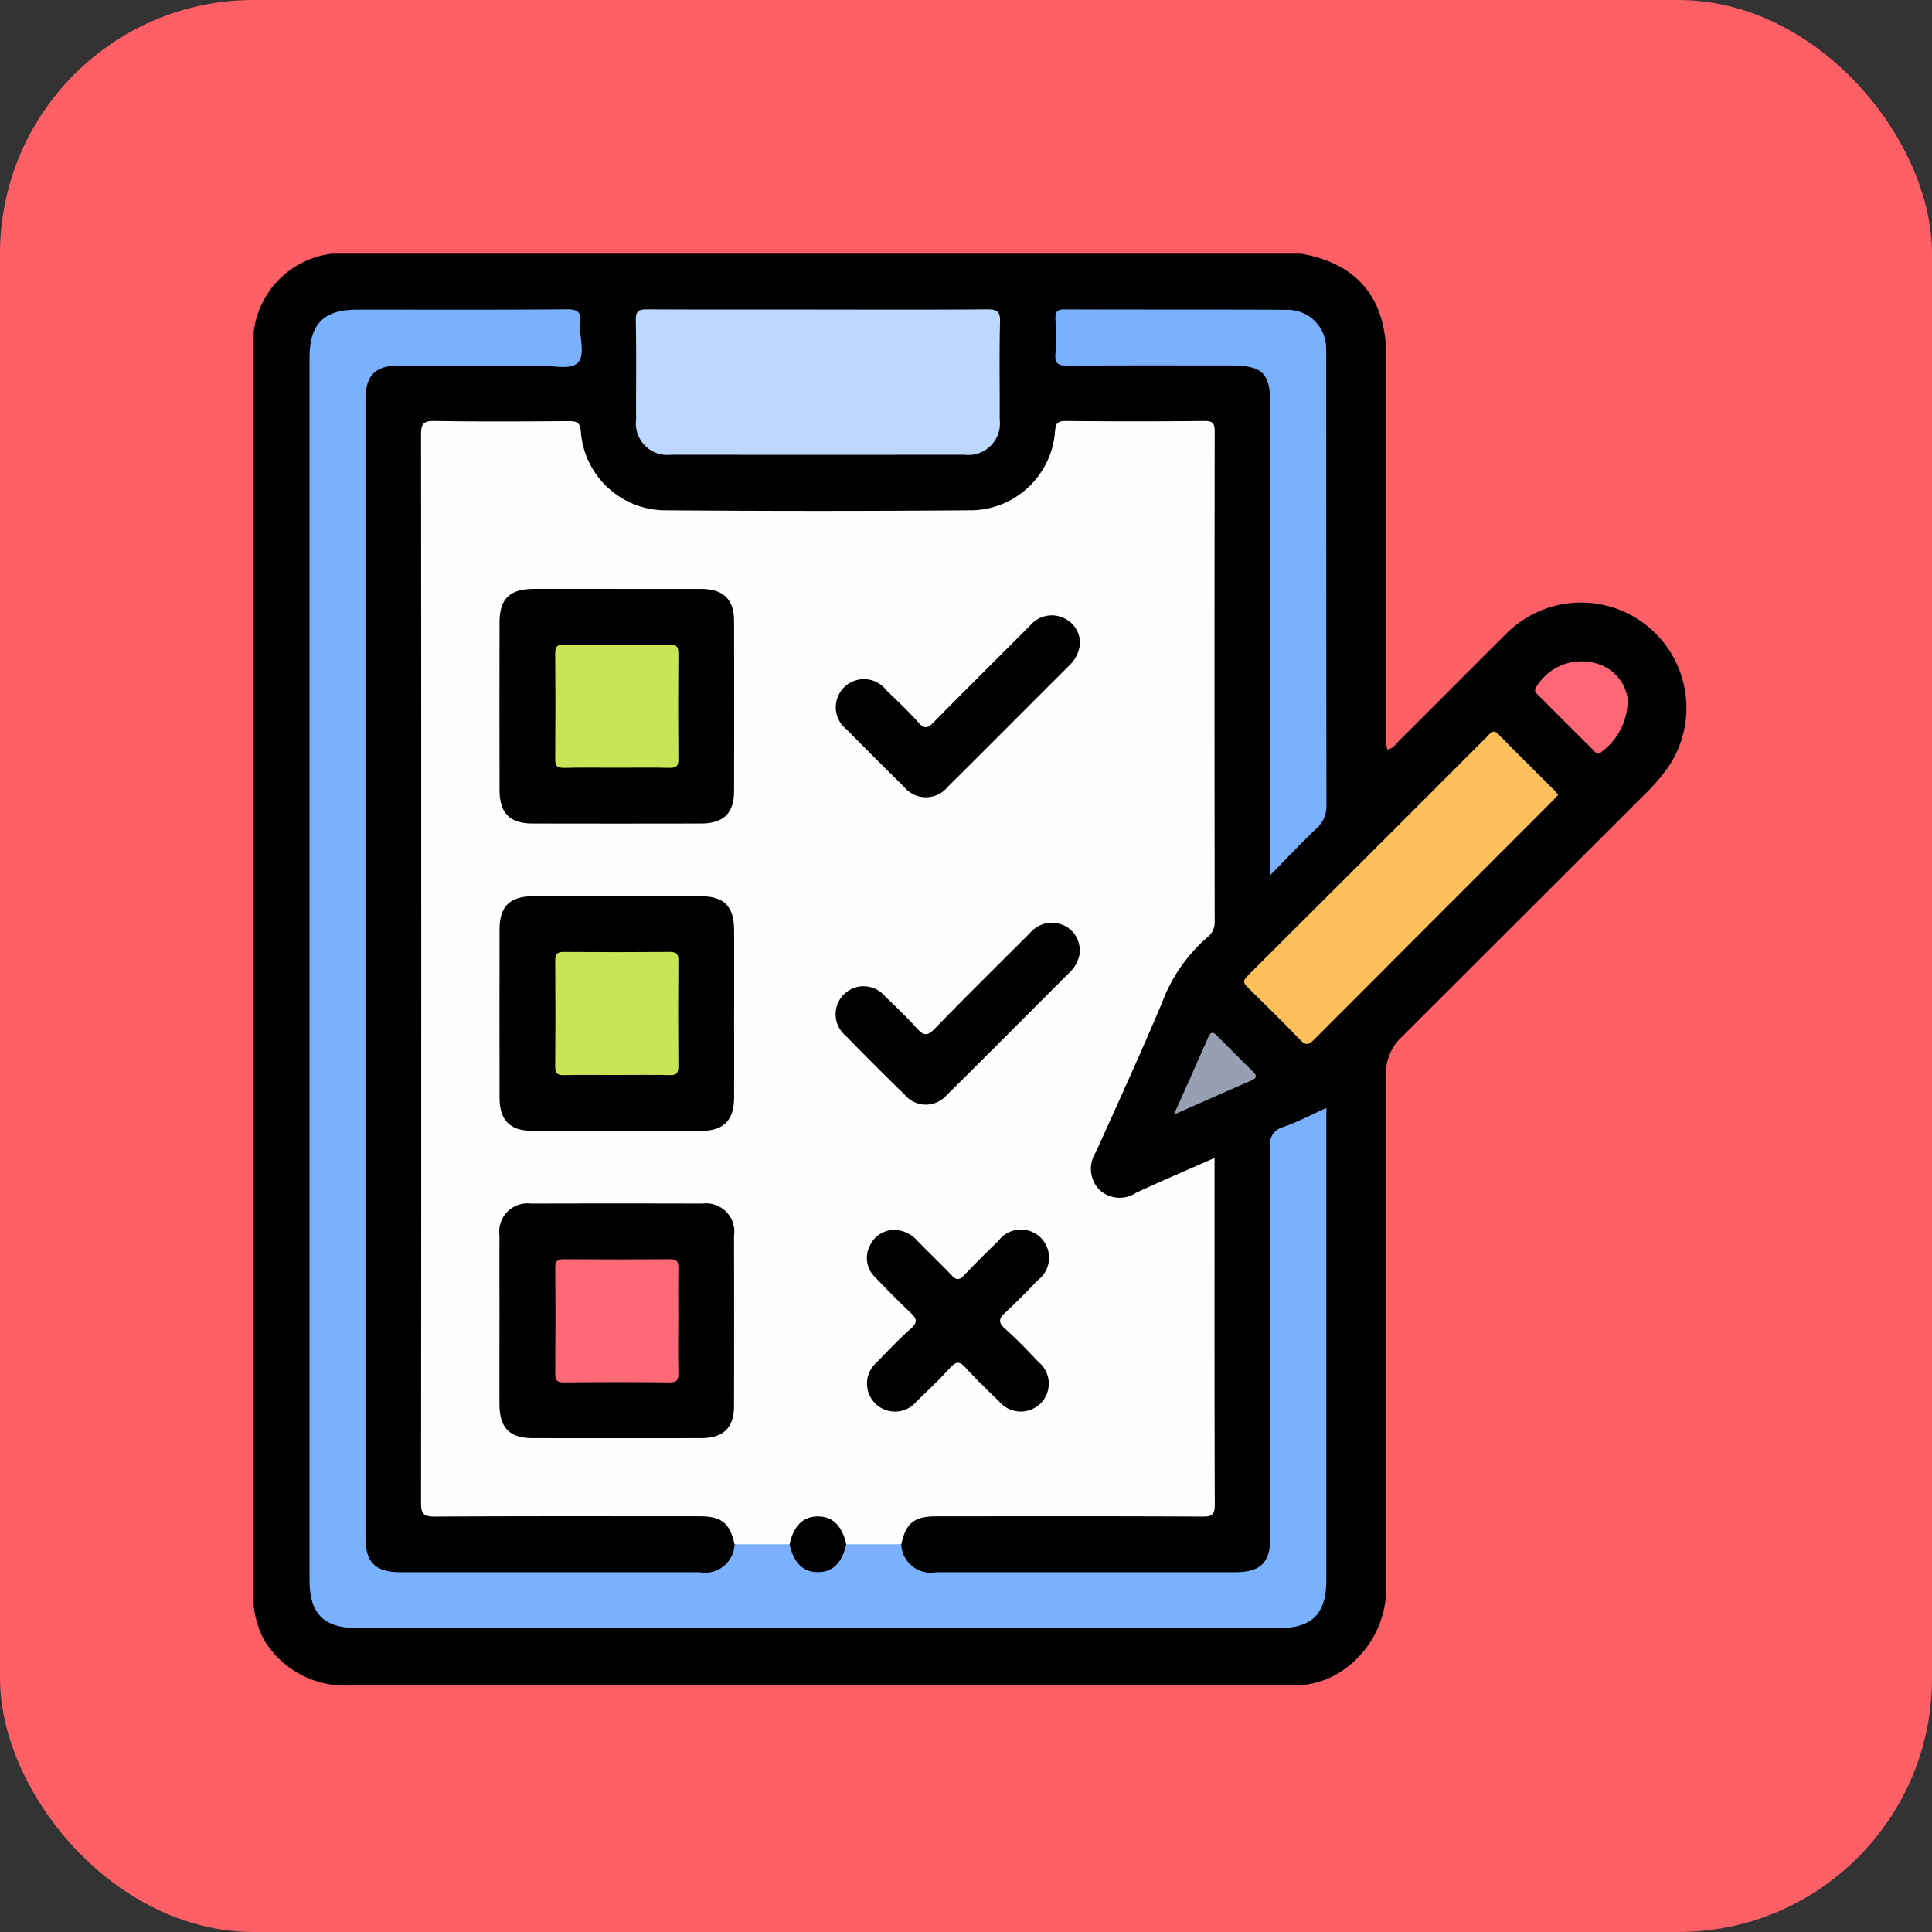 <svg xmlns="http://www.w3.org/2000/svg" xmlns:xlink="http://www.w3.org/1999/xlink" width="99" height="99" viewBox="0 0 99 99">
  <rect x="0" y="0" width="99" height="99" fill="#333333" stroke="none"/>
  <defs>
    <clipPath id="clip-path">
      <rect id="Rectangle_47355" data-name="Rectangle 47355" width="73.443" height="73.374" fill="none"/>
    </clipPath>
  </defs>
  <g id="_30" data-name="30" transform="translate(7969 6619)">
    <rect id="Rectangle_46156" data-name="Rectangle 46156" width="99" height="99" rx="13" transform="translate(-7969 -6619)" fill="#fc5f65"/>
    <g id="Group_176350" data-name="Group 176350" transform="translate(-7956 -6606)">
      <g id="Group_176349" data-name="Group 176349" transform="translate(0 0)" clip-path="url(#clip-path)">
        <path id="Path_189065" data-name="Path 189065" d="M0,69.283V4.008A4.587,4.587,0,0,1,4.007,0H53.672c2.871.5,4.358,2.278,4.359,5.24q0,9.7,0,19.4a2.066,2.066,0,0,0,.057.771c.322-.058.453-.307.631-.482,1.844-1.834,3.674-3.681,5.52-5.512A5.4,5.4,0,0,1,72.49,26.3a9.636,9.636,0,0,1-1.213,1.407q-6.227,6.221-12.458,12.438a2.526,2.526,0,0,0-.8,1.958q.031,13.061.014,26.123a5.125,5.125,0,0,1-2.32,4.43,4.385,4.385,0,0,1-2.645.7q-13.095-.005-26.19,0c-7.371,0-14.741-.019-22.111.014A4.833,4.833,0,0,1,.532,71.036,4.954,4.954,0,0,1,0,69.283" transform="translate(0 0)"/>
        <path id="Path_189066" data-name="Path 189066" d="M27.811,69.3c-.239-1.084-.662-1.428-1.783-1.428-4.531,0-9.063-.012-13.594.014-.572,0-.686-.159-.686-.7q.022-27.369,0-54.74c0-.545.115-.711.688-.7,2.289.036,4.579.024,6.868.007.42,0,.6.052.634.555a4.359,4.359,0,0,0,4.208,4.013q7.94.064,15.882,0A4.367,4.367,0,0,0,44.234,12.3c.034-.423.119-.558.564-.554q3.541.036,7.083,0c.463-.006.536.14.536.561q-.019,12.523,0,25.045a1.006,1.006,0,0,1-.386.861,8.227,8.227,0,0,0-2.321,3.361c-1.08,2.563-2.236,5.093-3.378,7.629a1.556,1.556,0,0,0,.153,1.915,1.523,1.523,0,0,0,1.908.174c1.307-.607,2.634-1.173,4.016-1.784v1.507c0,5.414-.007,10.829.012,16.243,0,.492-.105.63-.616.628-4.555-.023-9.109-.014-13.665-.012-1.123,0-1.547.346-1.782,1.428a5.224,5.224,0,0,1-2.677.149c-.31-.107-.362-.411-.488-.655a1.22,1.22,0,0,0-2.2-.018c-.128.244-.178.548-.484.666a5.151,5.151,0,0,1-2.693-.142" transform="translate(-3.173 -3.173)" fill="#fefefe"/>
        <path id="Path_189067" data-name="Path 189067" d="M31.423,67.186h2.82a1.51,1.51,0,0,0,1.782,1.433q7.656,0,15.312,0c1.322,0,1.819-.493,1.819-1.807,0-6.655.009-13.311-.013-19.965a.908.908,0,0,1,.681-1.046c.731-.256,1.422-.623,2.2-.972V45.6q0,11.7,0,23.4c0,1.753-.723,2.484-2.461,2.484H6.406c-1.754,0-2.485-.723-2.485-2.46q0-31.308,0-62.616c0-1.758.72-2.488,2.455-2.488,3.577,0,7.155.014,10.733-.015.58-.005.746.167.687.715-.075.7.3,1.647-.154,2.048-.391.348-1.314.111-2,.113-2.361.005-4.723,0-7.084,0-1.279,0-1.772.5-1.772,1.78q0,29.126,0,58.251c0,1.314.5,1.807,1.819,1.807q7.656,0,15.312,0A1.51,1.51,0,0,0,25.7,67.186h2.82c.206.116.245.342.34.527a1.233,1.233,0,0,0,2.225,0c.095-.186.135-.412.34-.528" transform="translate(-1.059 -1.054)" fill="#79b1fe"/>
        <path id="Path_189068" data-name="Path 189068" d="M36.158,3.919c2.884,0,5.767.012,8.65-.011.5,0,.7.07.682.642-.045,1.667-.009,3.336-.018,5a1.618,1.618,0,0,1-1.811,1.807q-7.506.008-15.013,0a1.617,1.617,0,0,1-1.807-1.81c-.009-1.692.02-3.385-.016-5.076-.01-.508.183-.566.612-.563,2.907.015,5.814.008,8.722.008" transform="translate(-7.245 -1.055)" fill="#bcd8fe"/>
        <path id="Path_189069" data-name="Path 189069" d="M67.3,32.89V8.935c0-1.785-.361-2.153-2.117-2.153-2.766,0-5.532-.009-8.3.01-.453,0-.637-.1-.6-.584a16.607,16.607,0,0,0,0-1.788c-.012-.341.045-.511.455-.509,3.815.016,7.63,0,11.446.02a1.972,1.972,0,0,1,1.969,1.956c.01.191.005.382.005.572q0,11.411.012,22.823a1.541,1.541,0,0,1-.526,1.239C68.887,31.24,68.171,32,67.3,32.89" transform="translate(-15.2 -1.056)" fill="#79b1fe"/>
        <path id="Path_189070" data-name="Path 189070" d="M85.624,36.792c-.112.12-.206.226-.306.326Q79.2,43.234,73.094,49.356c-.268.269-.422.266-.681,0-.878-.907-1.776-1.8-2.677-2.68-.215-.212-.307-.335-.033-.607q6.156-6.125,12.289-12.274c.161-.161.289-.394.568-.109.95.97,1.919,1.923,2.879,2.884.063.063.114.139.185.226" transform="translate(-18.78 -9.061)" fill="#fec05a"/>
        <path id="Path_189071" data-name="Path 189071" d="M94.7,30.516a3.3,3.3,0,0,1-1.358,2.751c-.192.183-.3,0-.407-.109q-1.419-1.408-2.829-2.825c-.095-.095-.2-.164-.118-.354a2.707,2.707,0,0,1,3.471-1.122A2.212,2.212,0,0,1,94.7,30.516" transform="translate(-24.296 -7.726)" fill="#fe6876"/>
        <path id="Path_189072" data-name="Path 189072" d="M64.6,58.888c.635-1.425,1.208-2.7,1.764-3.973.141-.323.276-.246.461-.058.605.609,1.209,1.22,1.823,1.82.208.2.226.328-.067.456-1.277.556-2.549,1.123-3.982,1.755" transform="translate(-17.448 -14.772)" fill="#97a0b2"/>
        <path id="Path_189073" data-name="Path 189073" d="M23.3,23.533c1.43,0,2.86,0,4.29,0,1.136,0,1.684.533,1.686,1.646q.01,4.362,0,8.724c0,1.119-.545,1.649-1.682,1.651q-4.325.009-8.651,0c-1.164,0-1.685-.534-1.686-1.718q-.007-4.29,0-8.581c0-1.217.516-1.72,1.753-1.723,1.43,0,2.86,0,4.29,0" transform="translate(-4.66 -6.356)"/>
        <path id="Path_189074" data-name="Path 189074" d="M29.277,51.152c0,1.43.005,2.861,0,4.29-.005,1.136-.535,1.683-1.647,1.685q-4.362.01-8.722,0c-1.116,0-1.647-.548-1.65-1.683q-.008-4.326,0-8.652c0-1.164.533-1.683,1.718-1.685q4.29-.005,8.579,0c1.217,0,1.719.517,1.723,1.755,0,1.43,0,2.861,0,4.29" transform="translate(-4.66 -12.182)"/>
        <path id="Path_189075" data-name="Path 189075" d="M17.255,72.617c0-1.43-.007-2.861,0-4.29a1.449,1.449,0,0,1,1.614-1.645q4.4-.012,8.794,0a1.447,1.447,0,0,1,1.61,1.648q.01,4.362,0,8.724c0,1.115-.548,1.645-1.685,1.647q-4.326.008-8.651,0c-1.161,0-1.679-.536-1.683-1.722-.005-1.454,0-2.908,0-4.362" transform="translate(-4.66 -18.008)"/>
        <path id="Path_189076" data-name="Path 189076" d="M44.5,68.537a1.609,1.609,0,0,1,1.136.553c.583.6,1.187,1.172,1.761,1.776.236.249.39.249.628,0,.572-.607,1.166-1.192,1.764-1.773A1.441,1.441,0,1,1,51.82,71.1c-.545.566-1.093,1.131-1.671,1.664-.326.3-.4.5-.02.834.605.536,1.163,1.127,1.723,1.712a1.433,1.433,0,0,1,.112,2.1,1.45,1.45,0,0,1-2.154-.1c-.582-.563-1.168-1.126-1.712-1.725-.307-.339-.489-.307-.782.013-.547.6-1.131,1.16-1.715,1.72A1.436,1.436,0,1,1,43.577,75.3c.563-.583,1.119-1.176,1.726-1.709.393-.345.273-.542-.036-.834-.623-.588-1.227-1.2-1.817-1.82a1.36,1.36,0,0,1-.252-1.589,1.385,1.385,0,0,1,1.305-.815" transform="translate(-11.627 -18.511)"/>
        <path id="Path_189077" data-name="Path 189077" d="M53.381,26.811a1.741,1.741,0,0,1-.542,1.138c-2.077,2.072-4.143,4.153-6.226,6.219a1.442,1.442,0,0,1-2.257,0q-1.482-1.452-2.936-2.932a1.441,1.441,0,1,1,2.023-2.022c.566.547,1.141,1.088,1.663,1.675.314.353.483.274.773-.02,1.639-1.666,3.3-3.309,4.95-4.966a1.446,1.446,0,0,1,1.693-.388,1.427,1.427,0,0,1,.861,1.293" transform="translate(-11.037 -6.858)"/>
        <path id="Path_189078" data-name="Path 189078" d="M53.381,48.379a1.7,1.7,0,0,1-.5,1.1c-2.109,2.107-4.209,4.223-6.329,6.318a1.412,1.412,0,0,1-2.154-.011q-1.537-1.5-3.036-3.035a1.433,1.433,0,1,1,2.036-2c.553.527,1.107,1.055,1.614,1.623.341.383.539.423.929.02,1.607-1.663,3.261-3.282,4.893-4.92a1.455,1.455,0,0,1,1.562-.427,1.382,1.382,0,0,1,.943,1.074c.022.092.031.188.042.259" transform="translate(-11.036 -12.686)"/>
        <path id="Path_189079" data-name="Path 189079" d="M40.524,90.075c-.215.968-.716,1.45-1.488,1.43-.747-.02-1.208-.485-1.417-1.43.207-.938.672-1.407,1.417-1.426.774-.02,1.273.458,1.488,1.426" transform="translate(-10.16 -23.943)" fill="#010101"/>
        <path id="Path_189080" data-name="Path 189080" d="M24.324,33.753c-.9,0-1.809-.014-2.713.007-.342.007-.447-.1-.444-.442q.023-2.714,0-5.428c0-.341.1-.446.442-.443q2.713.022,5.427,0c.341,0,.446.1.443.441q-.023,2.714,0,5.428c0,.341-.1.452-.442.444-.9-.021-1.809-.007-2.713-.007" transform="translate(-5.717 -7.413)" fill="#cae458"/>
        <path id="Path_189081" data-name="Path 189081" d="M24.251,55.325c-.881,0-1.762-.015-2.642.007-.343.008-.444-.1-.442-.443q.023-2.714,0-5.428c0-.343.1-.445.443-.442q2.713.022,5.427,0c.343,0,.445.1.442.442q-.022,2.714,0,5.428c0,.343-.1.449-.443.442-.928-.021-1.856-.007-2.785-.007" transform="translate(-5.717 -13.24)" fill="#cae458"/>
        <path id="Path_189082" data-name="Path 189082" d="M27.472,73.762c0,.88-.012,1.761.007,2.642.007.343-.05.508-.457.5-1.808-.021-3.616-.018-5.425,0-.36,0-.431-.134-.428-.458.012-1.809.015-3.617,0-5.425,0-.361.134-.431.458-.428q2.712.019,5.425,0c.361,0,.435.133.428.457-.018.9-.006,1.809-.006,2.713" transform="translate(-5.717 -19.066)" fill="#fe6977"/>
      </g>
    </g>
  </g>
</svg>
